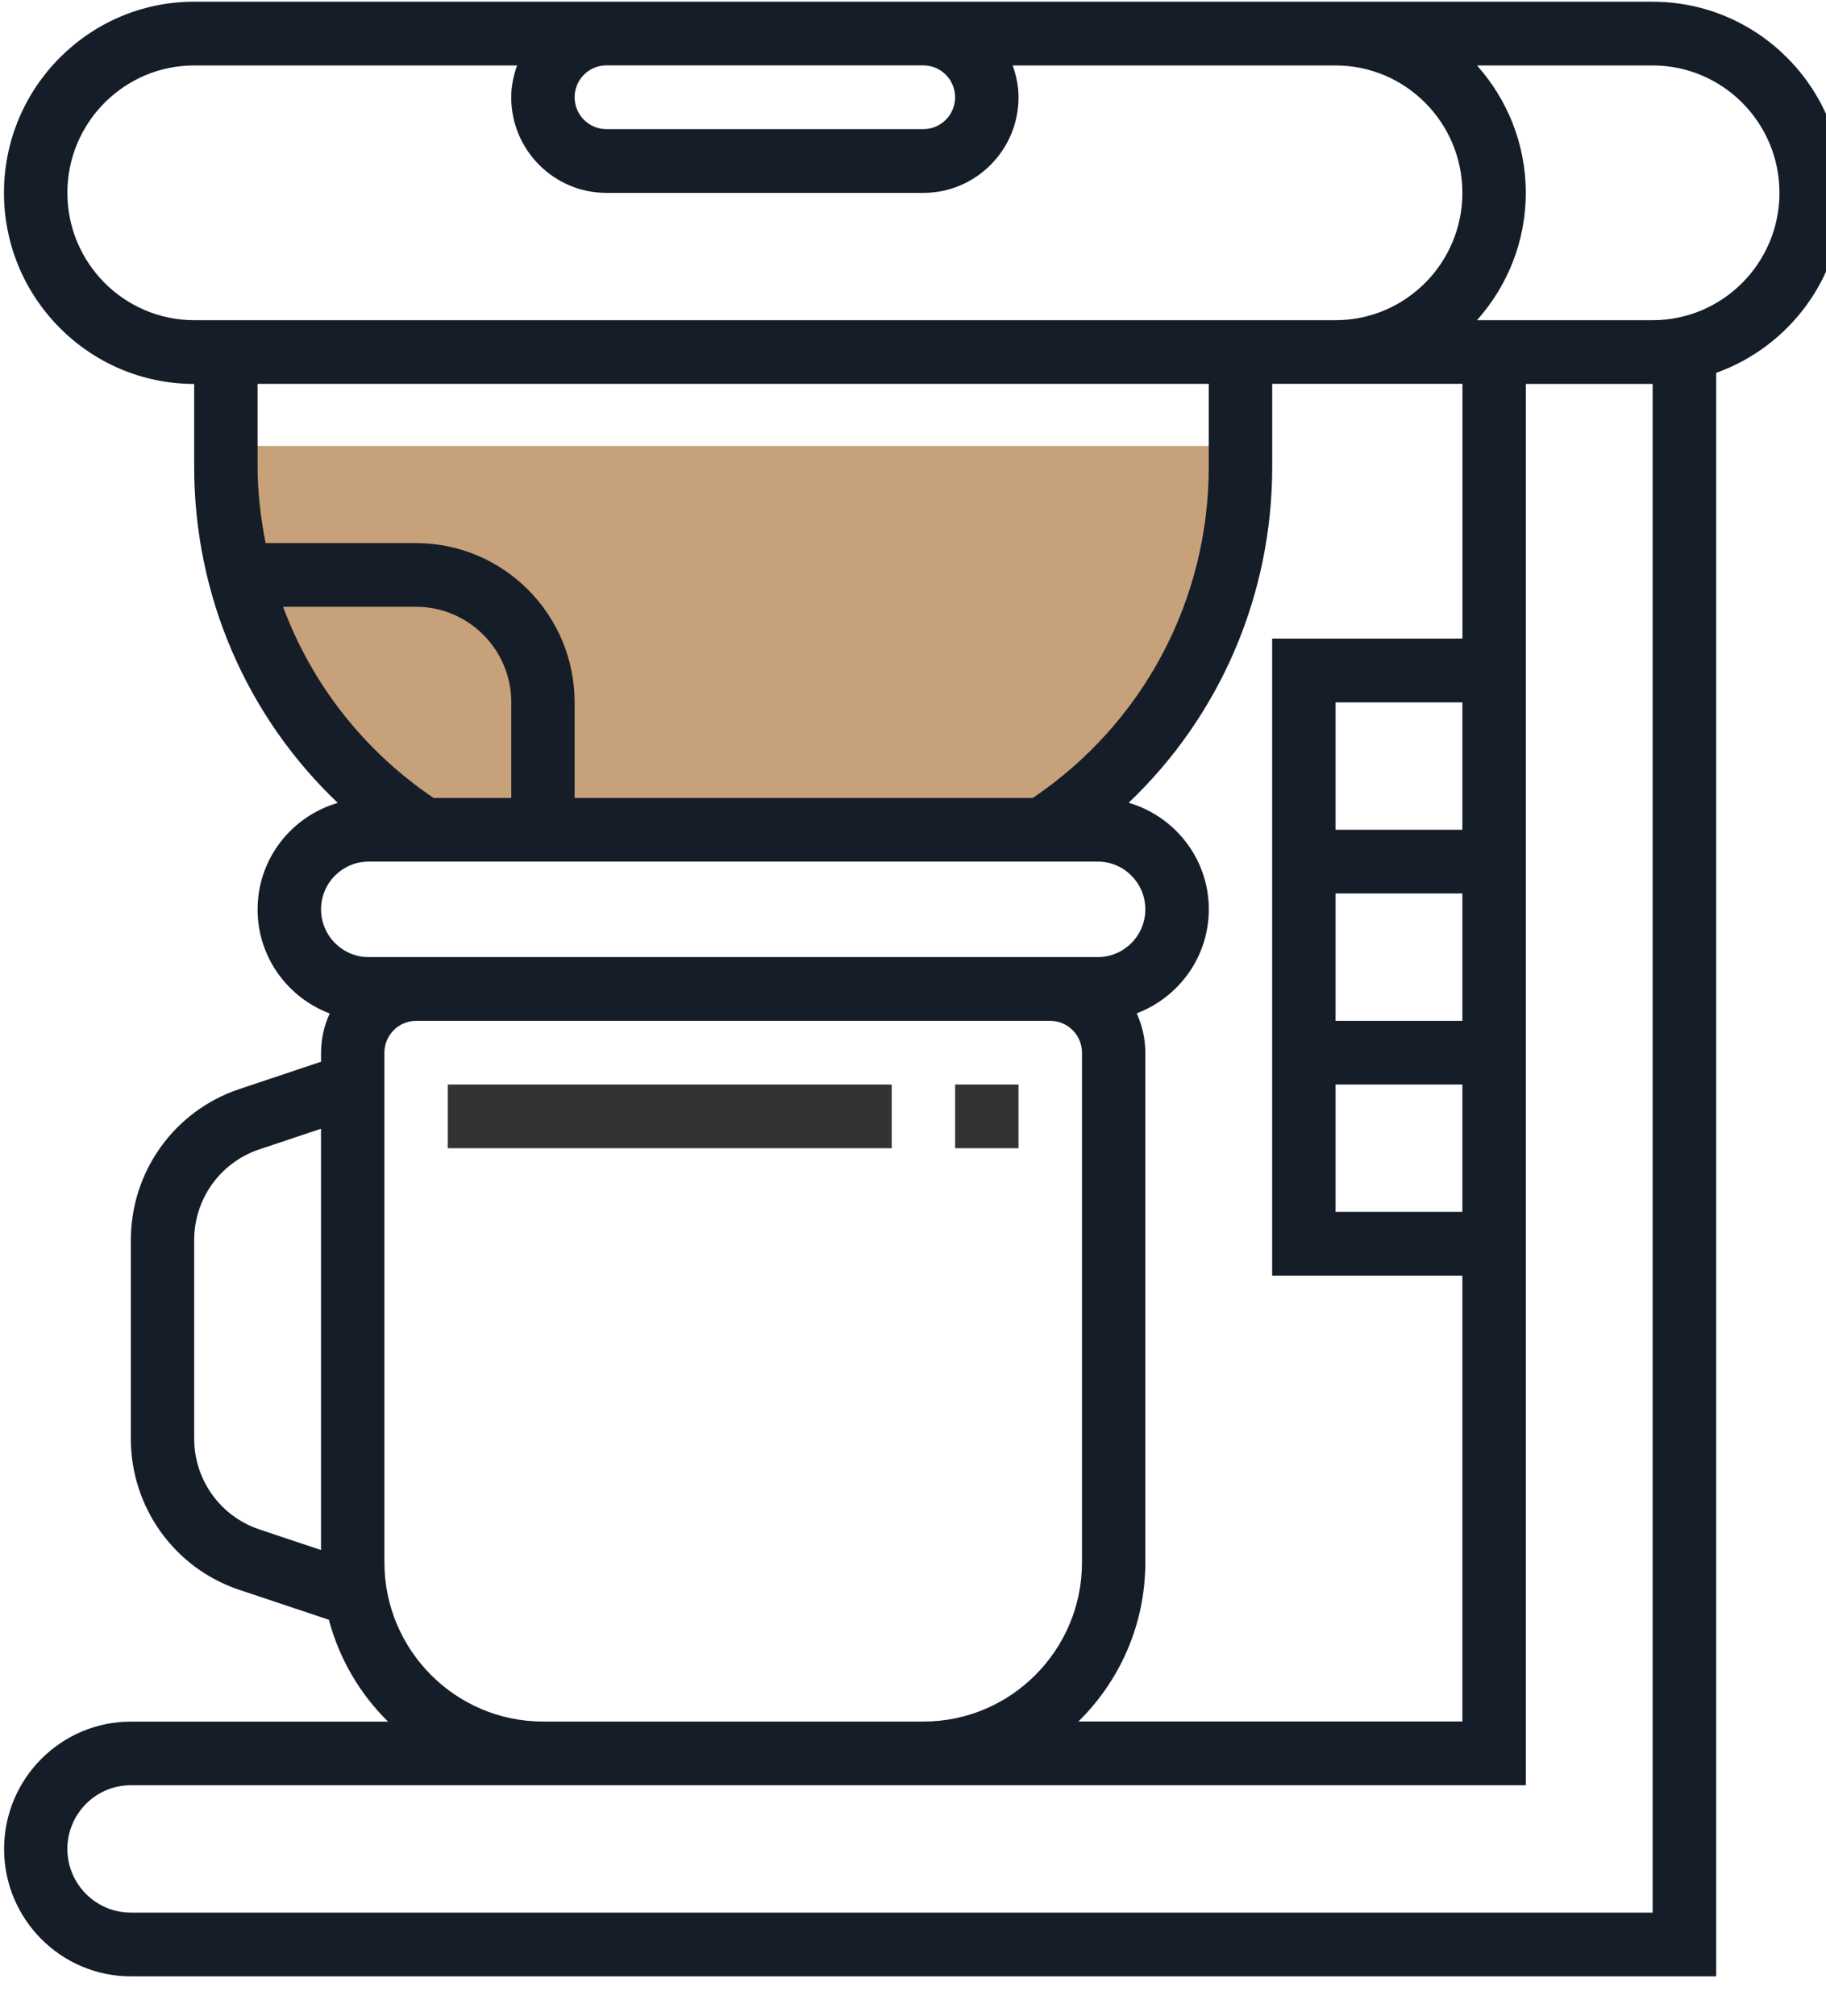<!-- Generated by IcoMoon.io -->
<svg version="1.1" xmlns="http://www.w3.org/2000/svg" width="29" height="32" viewBox="0 0 29 32">
<title>4</title>
<path fill="#c7a17a" d="M3.512 7.080v0.295c0 2.258 1.172 4.361 3.111 5.582h9.778c1.939-1.221 3.111-3.324 3.111-5.582v-0.295h-16z"></path>
<path fill="#151d28" d="M26.247 0.027h-23.163c-1.666 0-3.021 1.361-3.021 3.034s1.355 3.034 3.021 3.034v1.316c0 2.047 0.834 3.96 2.28 5.335-0.733 0.214-1.273 0.887-1.273 1.692 0 0.756 0.478 1.399 1.145 1.651-0.087 0.191-0.137 0.401-0.137 0.624v0.142l-1.3 0.435c-1.030 0.345-1.721 1.308-1.721 2.398v3.152c0 1.090 0.692 2.054 1.722 2.399l1.423 0.475c0.166 0.623 0.494 1.179 0.94 1.617h-4.084c-1.111 0-2.014 0.907-2.014 2.022s0.903 2.022 2.014 2.022h25.177v-25.456c1.172-0.418 2.014-1.539 2.014-2.857 0-1.673-1.355-3.034-3.021-3.034zM15.169 1.544c0 0.279-0.226 0.506-0.504 0.506h-5.035c-0.277 0-0.504-0.227-0.504-0.506s0.226-0.506 0.504-0.506h5.035c0.277 0 0.504 0.227 0.504 0.506zM1.070 3.061c0-1.115 0.903-2.022 2.014-2.022h5.128c-0.056 0.159-0.093 0.328-0.093 0.506 0 0.836 0.678 1.517 1.511 1.517h5.035c0.833 0 1.511-0.681 1.511-1.517 0-0.178-0.036-0.347-0.093-0.506h5.128c1.111 0 2.014 0.907 2.014 2.022s-0.903 2.022-2.014 2.022h-18.127c-1.111 0-2.014-0.907-2.014-2.022zM21.211 13.173v-2.022h2.014v2.022h-2.014zM21.211 17.217h2.014v2.022h-2.014v-2.022zM21.211 16.206v-2.022h2.014v2.022h-2.014zM20.204 10.139v10.112h3.021v7.078h-6.098c0.655-0.643 1.063-1.538 1.063-2.528v-8.090c0-0.223-0.051-0.433-0.137-0.624 0.667-0.253 1.145-0.895 1.145-1.651 0-0.804-0.54-1.477-1.273-1.692 1.446-1.375 2.28-3.288 2.28-5.335v-1.316h3.021v4.045h-3.021zM19.197 7.41c0 2.123-1.044 4.075-2.793 5.257h-7.278v-1.517c0-1.394-1.129-2.528-2.518-2.528h-2.39c-0.076-0.396-0.127-0.799-0.127-1.212v-1.316h15.106v1.316zM4.495 9.633h2.114c0.833 0 1.511 0.681 1.511 1.517v1.517h-1.235c-1.111-0.751-1.936-1.813-2.389-3.034zM17.435 13.678c0.416 0 0.755 0.34 0.755 0.758s-0.339 0.758-0.755 0.758h-11.581c-0.416 0-0.755-0.34-0.755-0.758s0.339-0.758 0.755-0.758h11.581zM3.084 22.838v-3.152c0-0.654 0.415-1.232 1.033-1.439l0.981-0.328v6.688l-0.981-0.328c-0.618-0.208-1.033-0.786-1.033-1.44zM6.105 16.712c0-0.279 0.226-0.506 0.504-0.506h10.071c0.277 0 0.504 0.227 0.504 0.506v8.090c0 1.394-1.129 2.528-2.518 2.528h-6.043c-1.388 0-2.518-1.134-2.518-2.528v-8.090zM26.247 30.363h-24.17c-0.555 0-1.007-0.454-1.007-1.011s0.452-1.011 1.007-1.011h22.156v-22.246h2.014v24.269zM23.457 5.083c0.48-0.537 0.775-1.245 0.775-2.022s-0.295-1.485-0.775-2.022h2.79c1.111 0 2.014 0.907 2.014 2.022s-0.903 2.022-2.014 2.022h-2.79z"></path>
<path fill="#333" d="M15.169 17.217h1.007v1.011h-1.007v-1.011z"></path>
<path fill="#333" d="M7.112 17.217h7.050v1.011h-7.050v-1.011z"></path>
</svg>
